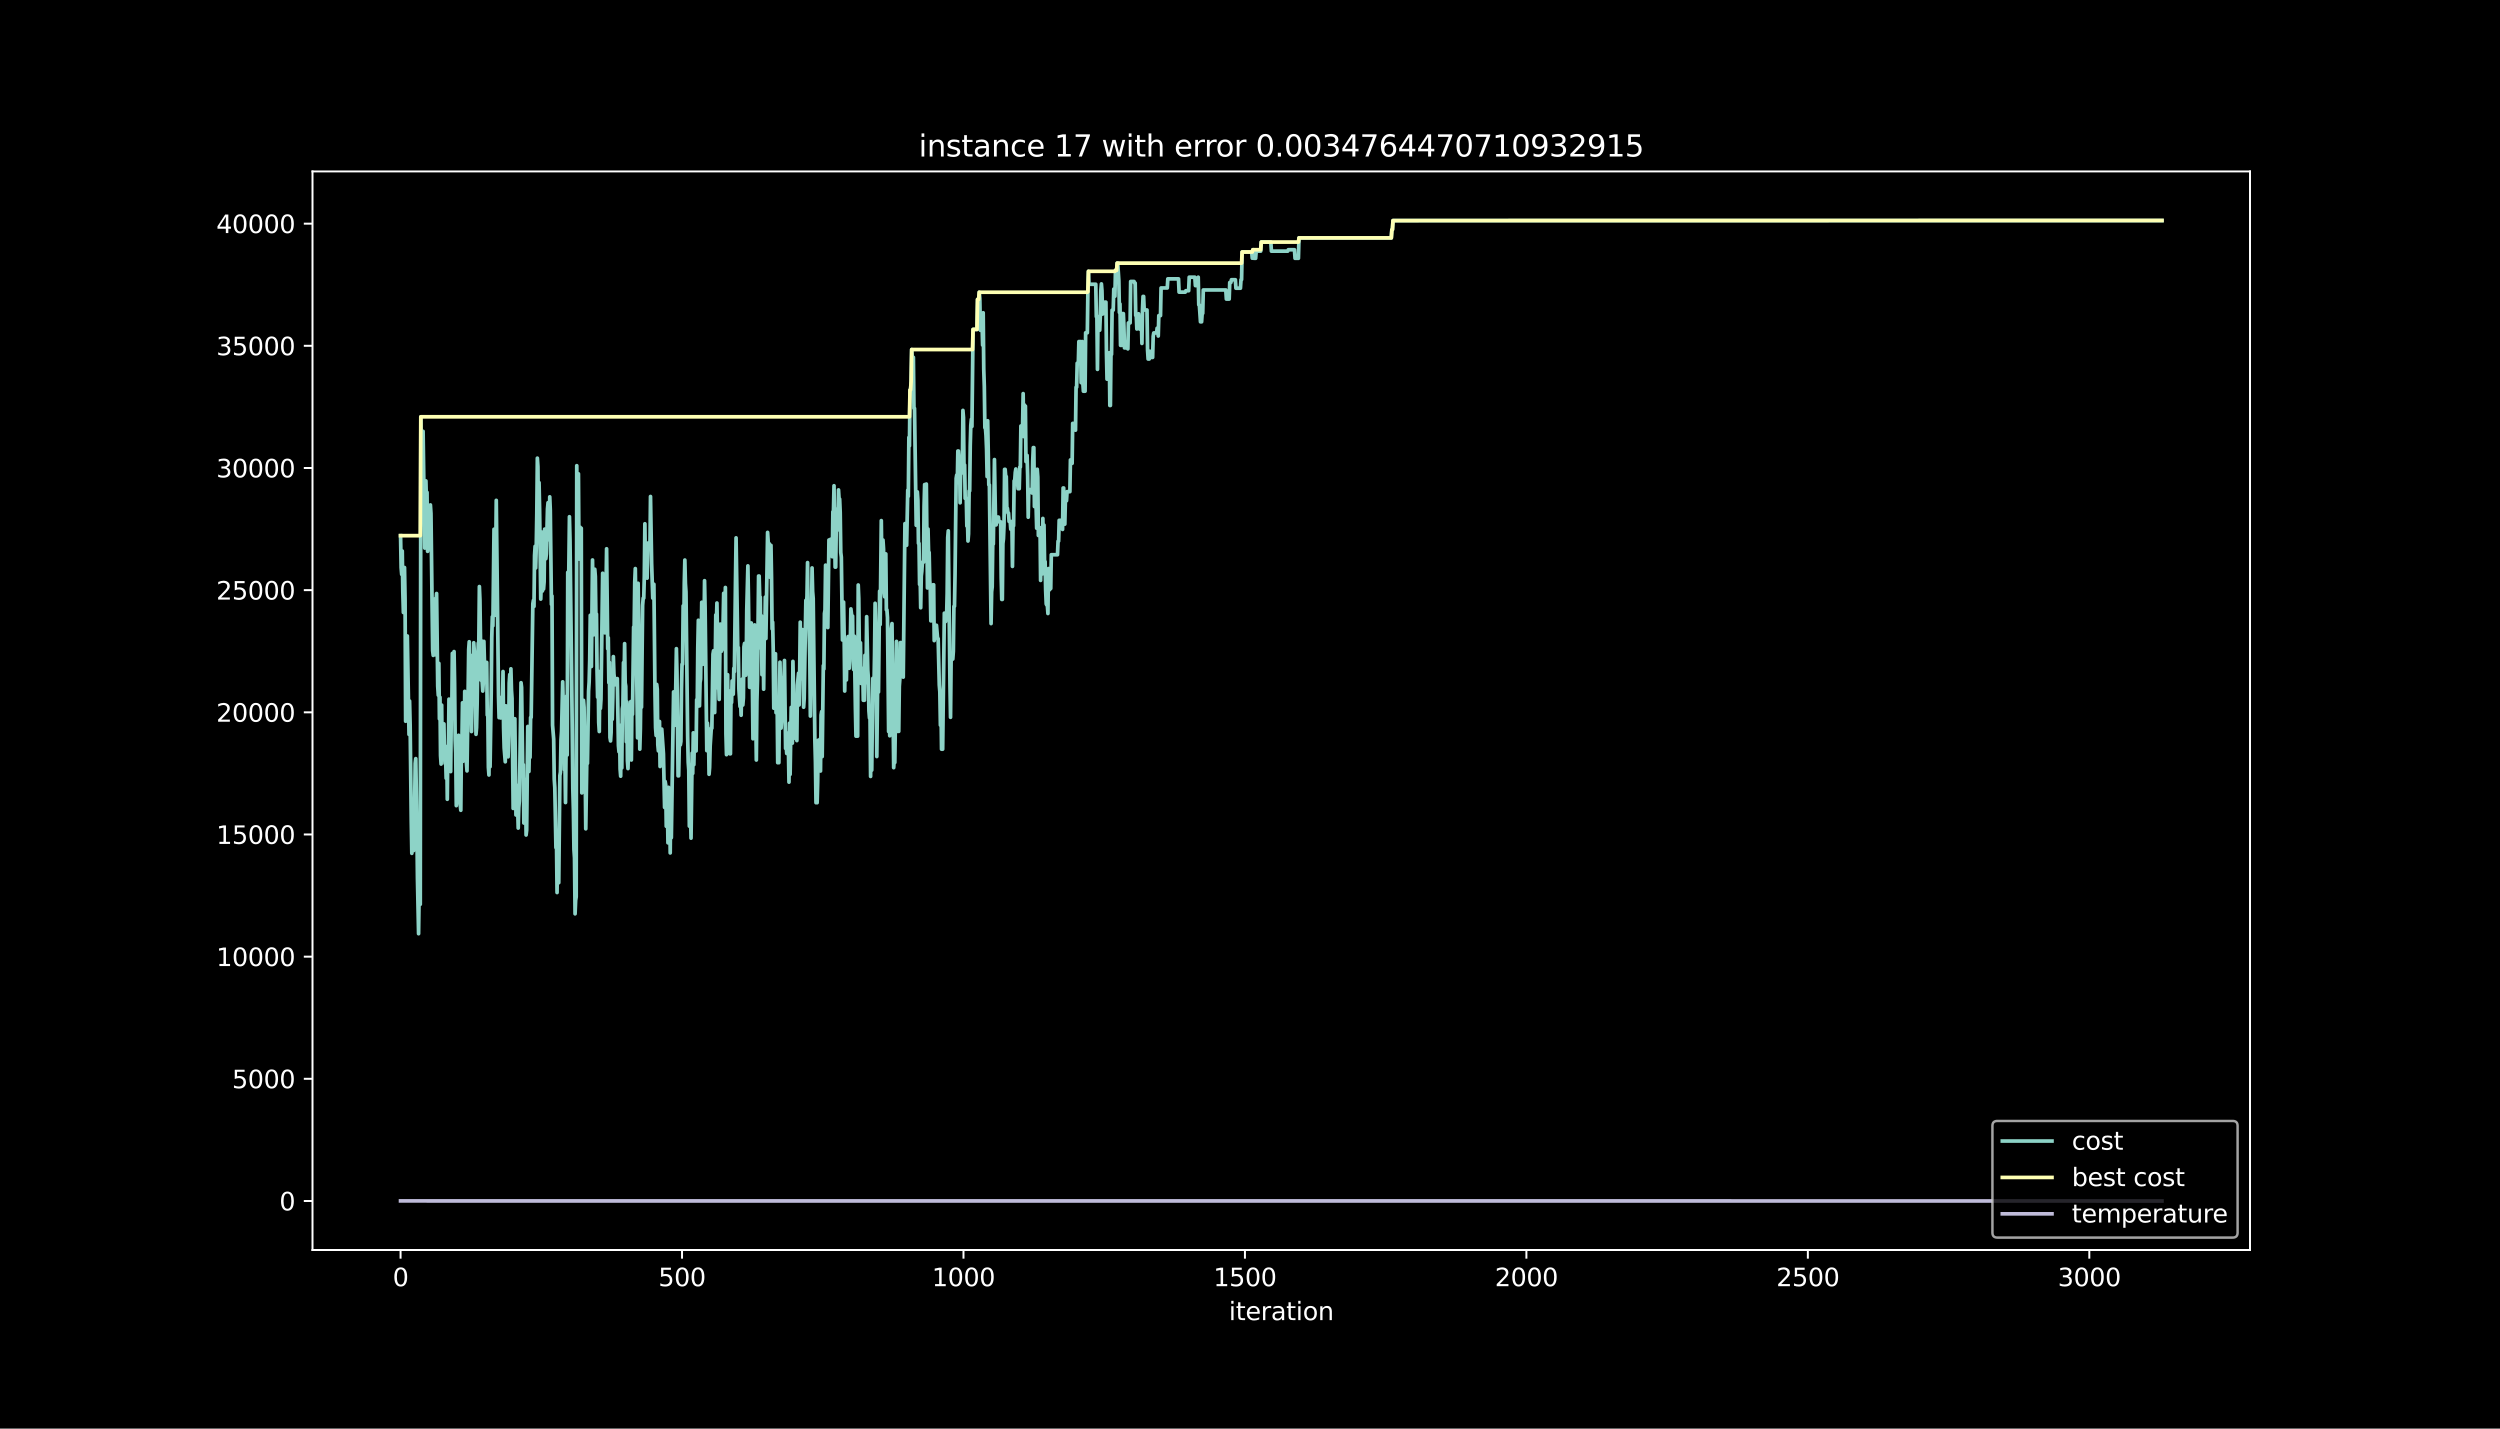 <?xml version="1.0" encoding="utf-8" standalone="no"?>
<!DOCTYPE svg PUBLIC "-//W3C//DTD SVG 1.1//EN"
  "http://www.w3.org/Graphics/SVG/1.1/DTD/svg11.dtd">
<svg height="576pt" version="1.1" viewBox="0 0 1008 576" width="1008pt" xmlns="http://www.w3.org/2000/svg" xmlns:xlink="http://www.w3.org/1999/xlink">
 <defs>
  <style type="text/css">*{stroke-linecap:butt;stroke-linejoin:round;}</style>
 </defs>
 <g id="figure_1">
  <g id="patch_1">
   <path d="M 0 576 
L 1008 576 
L 1008 0 
L 0 0 
z
"/>
  </g>
  <g id="axes_1">
   <g id="patch_2">
    <path d="M 126 504 
L 907.2 504 
L 907.2 69.12 
L 126 69.12 
z
"/>
   </g>
   <g id="matplotlib.axis_1">
    <g id="xtick_1">
     <g id="line2d_1">
      <defs>
       <path d="M 0 0 
L 0 3.5 
" id="mba6a836407" style="stroke:#ffffff;stroke-width:0.8;"/>
      </defs>
      <g>
       <use style="fill:#ffffff;stroke:#ffffff;stroke-width:0.8;" x="161.509" xlink:href="#mba6a836407" y="504"/>
      </g>
     </g>
     <g id="text_1">
      <!-- 0 -->
      <g style="fill:#ffffff;" transform="translate(158.328 518.598)scale(0.1 -0.1)">
       <defs>
        <path d="M 2034 4250 
Q 1547 4250 1301 3770 
Q 1056 3291 1056 2328 
Q 1056 1369 1301 889 
Q 1547 409 2034 409 
Q 2525 409 2770 889 
Q 3016 1369 3016 2328 
Q 3016 3291 2770 3770 
Q 2525 4250 2034 4250 
z
M 2034 4750 
Q 2819 4750 3233 4129 
Q 3647 3509 3647 2328 
Q 3647 1150 3233 529 
Q 2819 -91 2034 -91 
Q 1250 -91 836 529 
Q 422 1150 422 2328 
Q 422 3509 836 4129 
Q 1250 4750 2034 4750 
z
" id="DejaVuSans-30" transform="scale(0.016)"/>
       </defs>
       <use xlink:href="#DejaVuSans-30"/>
      </g>
     </g>
    </g>
    <g id="xtick_2">
     <g id="line2d_2">
      <g>
       <use style="fill:#ffffff;stroke:#ffffff;stroke-width:0.8;" x="274.993" xlink:href="#mba6a836407" y="504"/>
      </g>
     </g>
     <g id="text_2">
      <!-- 500 -->
      <g style="fill:#ffffff;" transform="translate(265.449 518.598)scale(0.1 -0.1)">
       <defs>
        <path d="M 691 4666 
L 3169 4666 
L 3169 4134 
L 1269 4134 
L 1269 2991 
Q 1406 3038 1543 3061 
Q 1681 3084 1819 3084 
Q 2600 3084 3056 2656 
Q 3513 2228 3513 1497 
Q 3513 744 3044 326 
Q 2575 -91 1722 -91 
Q 1428 -91 1123 -41 
Q 819 9 494 109 
L 494 744 
Q 775 591 1075 516 
Q 1375 441 1709 441 
Q 2250 441 2565 725 
Q 2881 1009 2881 1497 
Q 2881 1984 2565 2268 
Q 2250 2553 1709 2553 
Q 1456 2553 1204 2497 
Q 953 2441 691 2322 
L 691 4666 
z
" id="DejaVuSans-35" transform="scale(0.016)"/>
       </defs>
       <use xlink:href="#DejaVuSans-35"/>
       <use x="63.623" xlink:href="#DejaVuSans-30"/>
       <use x="127.246" xlink:href="#DejaVuSans-30"/>
      </g>
     </g>
    </g>
    <g id="xtick_3">
     <g id="line2d_3">
      <g>
       <use style="fill:#ffffff;stroke:#ffffff;stroke-width:0.8;" x="388.477" xlink:href="#mba6a836407" y="504"/>
      </g>
     </g>
     <g id="text_3">
      <!-- 1000 -->
      <g style="fill:#ffffff;" transform="translate(375.752 518.598)scale(0.1 -0.1)">
       <defs>
        <path d="M 794 531 
L 1825 531 
L 1825 4091 
L 703 3866 
L 703 4441 
L 1819 4666 
L 2450 4666 
L 2450 531 
L 3481 531 
L 3481 0 
L 794 0 
L 794 531 
z
" id="DejaVuSans-31" transform="scale(0.016)"/>
       </defs>
       <use xlink:href="#DejaVuSans-31"/>
       <use x="63.623" xlink:href="#DejaVuSans-30"/>
       <use x="127.246" xlink:href="#DejaVuSans-30"/>
       <use x="190.869" xlink:href="#DejaVuSans-30"/>
      </g>
     </g>
    </g>
    <g id="xtick_4">
     <g id="line2d_4">
      <g>
       <use style="fill:#ffffff;stroke:#ffffff;stroke-width:0.8;" x="501.961" xlink:href="#mba6a836407" y="504"/>
      </g>
     </g>
     <g id="text_4">
      <!-- 1500 -->
      <g style="fill:#ffffff;" transform="translate(489.236 518.598)scale(0.1 -0.1)">
       <use xlink:href="#DejaVuSans-31"/>
       <use x="63.623" xlink:href="#DejaVuSans-35"/>
       <use x="127.246" xlink:href="#DejaVuSans-30"/>
       <use x="190.869" xlink:href="#DejaVuSans-30"/>
      </g>
     </g>
    </g>
    <g id="xtick_5">
     <g id="line2d_5">
      <g>
       <use style="fill:#ffffff;stroke:#ffffff;stroke-width:0.8;" x="615.444" xlink:href="#mba6a836407" y="504"/>
      </g>
     </g>
     <g id="text_5">
      <!-- 2000 -->
      <g style="fill:#ffffff;" transform="translate(602.719 518.598)scale(0.1 -0.1)">
       <defs>
        <path d="M 1228 531 
L 3431 531 
L 3431 0 
L 469 0 
L 469 531 
Q 828 903 1448 1529 
Q 2069 2156 2228 2338 
Q 2531 2678 2651 2914 
Q 2772 3150 2772 3378 
Q 2772 3750 2511 3984 
Q 2250 4219 1831 4219 
Q 1534 4219 1204 4116 
Q 875 4013 500 3803 
L 500 4441 
Q 881 4594 1212 4672 
Q 1544 4750 1819 4750 
Q 2544 4750 2975 4387 
Q 3406 4025 3406 3419 
Q 3406 3131 3298 2873 
Q 3191 2616 2906 2266 
Q 2828 2175 2409 1742 
Q 1991 1309 1228 531 
z
" id="DejaVuSans-32" transform="scale(0.016)"/>
       </defs>
       <use xlink:href="#DejaVuSans-32"/>
       <use x="63.623" xlink:href="#DejaVuSans-30"/>
       <use x="127.246" xlink:href="#DejaVuSans-30"/>
       <use x="190.869" xlink:href="#DejaVuSans-30"/>
      </g>
     </g>
    </g>
    <g id="xtick_6">
     <g id="line2d_6">
      <g>
       <use style="fill:#ffffff;stroke:#ffffff;stroke-width:0.8;" x="728.928" xlink:href="#mba6a836407" y="504"/>
      </g>
     </g>
     <g id="text_6">
      <!-- 2500 -->
      <g style="fill:#ffffff;" transform="translate(716.203 518.598)scale(0.1 -0.1)">
       <use xlink:href="#DejaVuSans-32"/>
       <use x="63.623" xlink:href="#DejaVuSans-35"/>
       <use x="127.246" xlink:href="#DejaVuSans-30"/>
       <use x="190.869" xlink:href="#DejaVuSans-30"/>
      </g>
     </g>
    </g>
    <g id="xtick_7">
     <g id="line2d_7">
      <g>
       <use style="fill:#ffffff;stroke:#ffffff;stroke-width:0.8;" x="842.412" xlink:href="#mba6a836407" y="504"/>
      </g>
     </g>
     <g id="text_7">
      <!-- 3000 -->
      <g style="fill:#ffffff;" transform="translate(829.687 518.598)scale(0.1 -0.1)">
       <defs>
        <path d="M 2597 2516 
Q 3050 2419 3304 2112 
Q 3559 1806 3559 1356 
Q 3559 666 3084 287 
Q 2609 -91 1734 -91 
Q 1441 -91 1130 -33 
Q 819 25 488 141 
L 488 750 
Q 750 597 1062 519 
Q 1375 441 1716 441 
Q 2309 441 2620 675 
Q 2931 909 2931 1356 
Q 2931 1769 2642 2001 
Q 2353 2234 1838 2234 
L 1294 2234 
L 1294 2753 
L 1863 2753 
Q 2328 2753 2575 2939 
Q 2822 3125 2822 3475 
Q 2822 3834 2567 4026 
Q 2313 4219 1838 4219 
Q 1578 4219 1281 4162 
Q 984 4106 628 3988 
L 628 4550 
Q 988 4650 1302 4700 
Q 1616 4750 1894 4750 
Q 2613 4750 3031 4423 
Q 3450 4097 3450 3541 
Q 3450 3153 3228 2886 
Q 3006 2619 2597 2516 
z
" id="DejaVuSans-33" transform="scale(0.016)"/>
       </defs>
       <use xlink:href="#DejaVuSans-33"/>
       <use x="63.623" xlink:href="#DejaVuSans-30"/>
       <use x="127.246" xlink:href="#DejaVuSans-30"/>
       <use x="190.869" xlink:href="#DejaVuSans-30"/>
      </g>
     </g>
    </g>
    <g id="text_8">
     <!-- iteration -->
     <g style="fill:#ffffff;" transform="translate(495.477 532.277)scale(0.1 -0.1)">
      <defs>
       <path d="M 603 3500 
L 1178 3500 
L 1178 0 
L 603 0 
L 603 3500 
z
M 603 4863 
L 1178 4863 
L 1178 4134 
L 603 4134 
L 603 4863 
z
" id="DejaVuSans-69" transform="scale(0.016)"/>
       <path d="M 1172 4494 
L 1172 3500 
L 2356 3500 
L 2356 3053 
L 1172 3053 
L 1172 1153 
Q 1172 725 1289 603 
Q 1406 481 1766 481 
L 2356 481 
L 2356 0 
L 1766 0 
Q 1100 0 847 248 
Q 594 497 594 1153 
L 594 3053 
L 172 3053 
L 172 3500 
L 594 3500 
L 594 4494 
L 1172 4494 
z
" id="DejaVuSans-74" transform="scale(0.016)"/>
       <path d="M 3597 1894 
L 3597 1613 
L 953 1613 
Q 991 1019 1311 708 
Q 1631 397 2203 397 
Q 2534 397 2845 478 
Q 3156 559 3463 722 
L 3463 178 
Q 3153 47 2828 -22 
Q 2503 -91 2169 -91 
Q 1331 -91 842 396 
Q 353 884 353 1716 
Q 353 2575 817 3079 
Q 1281 3584 2069 3584 
Q 2775 3584 3186 3129 
Q 3597 2675 3597 1894 
z
M 3022 2063 
Q 3016 2534 2758 2815 
Q 2500 3097 2075 3097 
Q 1594 3097 1305 2825 
Q 1016 2553 972 2059 
L 3022 2063 
z
" id="DejaVuSans-65" transform="scale(0.016)"/>
       <path d="M 2631 2963 
Q 2534 3019 2420 3045 
Q 2306 3072 2169 3072 
Q 1681 3072 1420 2755 
Q 1159 2438 1159 1844 
L 1159 0 
L 581 0 
L 581 3500 
L 1159 3500 
L 1159 2956 
Q 1341 3275 1631 3429 
Q 1922 3584 2338 3584 
Q 2397 3584 2469 3576 
Q 2541 3569 2628 3553 
L 2631 2963 
z
" id="DejaVuSans-72" transform="scale(0.016)"/>
       <path d="M 2194 1759 
Q 1497 1759 1228 1600 
Q 959 1441 959 1056 
Q 959 750 1161 570 
Q 1363 391 1709 391 
Q 2188 391 2477 730 
Q 2766 1069 2766 1631 
L 2766 1759 
L 2194 1759 
z
M 3341 1997 
L 3341 0 
L 2766 0 
L 2766 531 
Q 2569 213 2275 61 
Q 1981 -91 1556 -91 
Q 1019 -91 701 211 
Q 384 513 384 1019 
Q 384 1609 779 1909 
Q 1175 2209 1959 2209 
L 2766 2209 
L 2766 2266 
Q 2766 2663 2505 2880 
Q 2244 3097 1772 3097 
Q 1472 3097 1187 3025 
Q 903 2953 641 2809 
L 641 3341 
Q 956 3463 1253 3523 
Q 1550 3584 1831 3584 
Q 2591 3584 2966 3190 
Q 3341 2797 3341 1997 
z
" id="DejaVuSans-61" transform="scale(0.016)"/>
       <path d="M 1959 3097 
Q 1497 3097 1228 2736 
Q 959 2375 959 1747 
Q 959 1119 1226 758 
Q 1494 397 1959 397 
Q 2419 397 2687 759 
Q 2956 1122 2956 1747 
Q 2956 2369 2687 2733 
Q 2419 3097 1959 3097 
z
M 1959 3584 
Q 2709 3584 3137 3096 
Q 3566 2609 3566 1747 
Q 3566 888 3137 398 
Q 2709 -91 1959 -91 
Q 1206 -91 779 398 
Q 353 888 353 1747 
Q 353 2609 779 3096 
Q 1206 3584 1959 3584 
z
" id="DejaVuSans-6f" transform="scale(0.016)"/>
       <path d="M 3513 2113 
L 3513 0 
L 2938 0 
L 2938 2094 
Q 2938 2591 2744 2837 
Q 2550 3084 2163 3084 
Q 1697 3084 1428 2787 
Q 1159 2491 1159 1978 
L 1159 0 
L 581 0 
L 581 3500 
L 1159 3500 
L 1159 2956 
Q 1366 3272 1645 3428 
Q 1925 3584 2291 3584 
Q 2894 3584 3203 3211 
Q 3513 2838 3513 2113 
z
" id="DejaVuSans-6e" transform="scale(0.016)"/>
      </defs>
      <use xlink:href="#DejaVuSans-69"/>
      <use x="27.783" xlink:href="#DejaVuSans-74"/>
      <use x="66.992" xlink:href="#DejaVuSans-65"/>
      <use x="128.516" xlink:href="#DejaVuSans-72"/>
      <use x="169.629" xlink:href="#DejaVuSans-61"/>
      <use x="230.908" xlink:href="#DejaVuSans-74"/>
      <use x="270.117" xlink:href="#DejaVuSans-69"/>
      <use x="297.9" xlink:href="#DejaVuSans-6f"/>
      <use x="359.082" xlink:href="#DejaVuSans-6e"/>
     </g>
    </g>
   </g>
   <g id="matplotlib.axis_2">
    <g id="ytick_1">
     <g id="line2d_8">
      <defs>
       <path d="M 0 0 
L -3.5 0 
" id="m36d6f0fd43" style="stroke:#ffffff;stroke-width:0.8;"/>
      </defs>
      <g>
       <use style="fill:#ffffff;stroke:#ffffff;stroke-width:0.8;" x="126" xlink:href="#m36d6f0fd43" y="484.233"/>
      </g>
     </g>
     <g id="text_9">
      <!-- 0 -->
      <g style="fill:#ffffff;" transform="translate(112.638 488.032)scale(0.1 -0.1)">
       <use xlink:href="#DejaVuSans-30"/>
      </g>
     </g>
    </g>
    <g id="ytick_2">
     <g id="line2d_9">
      <g>
       <use style="fill:#ffffff;stroke:#ffffff;stroke-width:0.8;" x="126" xlink:href="#m36d6f0fd43" y="434.976"/>
      </g>
     </g>
     <g id="text_10">
      <!-- 5000 -->
      <g style="fill:#ffffff;" transform="translate(93.55 438.775)scale(0.1 -0.1)">
       <use xlink:href="#DejaVuSans-35"/>
       <use x="63.623" xlink:href="#DejaVuSans-30"/>
       <use x="127.246" xlink:href="#DejaVuSans-30"/>
       <use x="190.869" xlink:href="#DejaVuSans-30"/>
      </g>
     </g>
    </g>
    <g id="ytick_3">
     <g id="line2d_10">
      <g>
       <use style="fill:#ffffff;stroke:#ffffff;stroke-width:0.8;" x="126" xlink:href="#m36d6f0fd43" y="385.719"/>
      </g>
     </g>
     <g id="text_11">
      <!-- 10000 -->
      <g style="fill:#ffffff;" transform="translate(87.188 389.518)scale(0.1 -0.1)">
       <use xlink:href="#DejaVuSans-31"/>
       <use x="63.623" xlink:href="#DejaVuSans-30"/>
       <use x="127.246" xlink:href="#DejaVuSans-30"/>
       <use x="190.869" xlink:href="#DejaVuSans-30"/>
       <use x="254.492" xlink:href="#DejaVuSans-30"/>
      </g>
     </g>
    </g>
    <g id="ytick_4">
     <g id="line2d_11">
      <g>
       <use style="fill:#ffffff;stroke:#ffffff;stroke-width:0.8;" x="126" xlink:href="#m36d6f0fd43" y="336.462"/>
      </g>
     </g>
     <g id="text_12">
      <!-- 15000 -->
      <g style="fill:#ffffff;" transform="translate(87.188 340.261)scale(0.1 -0.1)">
       <use xlink:href="#DejaVuSans-31"/>
       <use x="63.623" xlink:href="#DejaVuSans-35"/>
       <use x="127.246" xlink:href="#DejaVuSans-30"/>
       <use x="190.869" xlink:href="#DejaVuSans-30"/>
       <use x="254.492" xlink:href="#DejaVuSans-30"/>
      </g>
     </g>
    </g>
    <g id="ytick_5">
     <g id="line2d_12">
      <g>
       <use style="fill:#ffffff;stroke:#ffffff;stroke-width:0.8;" x="126" xlink:href="#m36d6f0fd43" y="287.205"/>
      </g>
     </g>
     <g id="text_13">
      <!-- 20000 -->
      <g style="fill:#ffffff;" transform="translate(87.188 291.004)scale(0.1 -0.1)">
       <use xlink:href="#DejaVuSans-32"/>
       <use x="63.623" xlink:href="#DejaVuSans-30"/>
       <use x="127.246" xlink:href="#DejaVuSans-30"/>
       <use x="190.869" xlink:href="#DejaVuSans-30"/>
       <use x="254.492" xlink:href="#DejaVuSans-30"/>
      </g>
     </g>
    </g>
    <g id="ytick_6">
     <g id="line2d_13">
      <g>
       <use style="fill:#ffffff;stroke:#ffffff;stroke-width:0.8;" x="126" xlink:href="#m36d6f0fd43" y="237.948"/>
      </g>
     </g>
     <g id="text_14">
      <!-- 25000 -->
      <g style="fill:#ffffff;" transform="translate(87.188 241.748)scale(0.1 -0.1)">
       <use xlink:href="#DejaVuSans-32"/>
       <use x="63.623" xlink:href="#DejaVuSans-35"/>
       <use x="127.246" xlink:href="#DejaVuSans-30"/>
       <use x="190.869" xlink:href="#DejaVuSans-30"/>
       <use x="254.492" xlink:href="#DejaVuSans-30"/>
      </g>
     </g>
    </g>
    <g id="ytick_7">
     <g id="line2d_14">
      <g>
       <use style="fill:#ffffff;stroke:#ffffff;stroke-width:0.8;" x="126" xlink:href="#m36d6f0fd43" y="188.692"/>
      </g>
     </g>
     <g id="text_15">
      <!-- 30000 -->
      <g style="fill:#ffffff;" transform="translate(87.188 192.491)scale(0.1 -0.1)">
       <use xlink:href="#DejaVuSans-33"/>
       <use x="63.623" xlink:href="#DejaVuSans-30"/>
       <use x="127.246" xlink:href="#DejaVuSans-30"/>
       <use x="190.869" xlink:href="#DejaVuSans-30"/>
       <use x="254.492" xlink:href="#DejaVuSans-30"/>
      </g>
     </g>
    </g>
    <g id="ytick_8">
     <g id="line2d_15">
      <g>
       <use style="fill:#ffffff;stroke:#ffffff;stroke-width:0.8;" x="126" xlink:href="#m36d6f0fd43" y="139.435"/>
      </g>
     </g>
     <g id="text_16">
      <!-- 35000 -->
      <g style="fill:#ffffff;" transform="translate(87.188 143.234)scale(0.1 -0.1)">
       <use xlink:href="#DejaVuSans-33"/>
       <use x="63.623" xlink:href="#DejaVuSans-35"/>
       <use x="127.246" xlink:href="#DejaVuSans-30"/>
       <use x="190.869" xlink:href="#DejaVuSans-30"/>
       <use x="254.492" xlink:href="#DejaVuSans-30"/>
      </g>
     </g>
    </g>
    <g id="ytick_9">
     <g id="line2d_16">
      <g>
       <use style="fill:#ffffff;stroke:#ffffff;stroke-width:0.8;" x="126" xlink:href="#m36d6f0fd43" y="90.178"/>
      </g>
     </g>
     <g id="text_17">
      <!-- 40000 -->
      <g style="fill:#ffffff;" transform="translate(87.188 93.977)scale(0.1 -0.1)">
       <defs>
        <path d="M 2419 4116 
L 825 1625 
L 2419 1625 
L 2419 4116 
z
M 2253 4666 
L 3047 4666 
L 3047 1625 
L 3713 1625 
L 3713 1100 
L 3047 1100 
L 3047 0 
L 2419 0 
L 2419 1100 
L 313 1100 
L 313 1709 
L 2253 4666 
z
" id="DejaVuSans-34" transform="scale(0.016)"/>
       </defs>
       <use xlink:href="#DejaVuSans-34"/>
       <use x="63.623" xlink:href="#DejaVuSans-30"/>
       <use x="127.246" xlink:href="#DejaVuSans-30"/>
       <use x="190.869" xlink:href="#DejaVuSans-30"/>
       <use x="254.492" xlink:href="#DejaVuSans-30"/>
      </g>
     </g>
    </g>
   </g>
   <g id="line2d_17">
    <path clip-path="url(#p4352046f6d)" d="M 161.509 215.99 
L 161.736 228.875 
L 161.963 231.604 
L 162.19 222.167 
L 162.417 238.727 
L 162.644 246.953 
L 162.871 228.826 
L 163.098 228.826 
L 163.325 241.879 
L 163.552 290.801 
L 163.779 281.363 
L 164.006 257.809 
L 164.233 256.43 
L 164.914 296.131 
L 165.141 282.644 
L 165.368 292.407 
L 165.821 331.014 
L 166.048 344.067 
L 166.275 323.419 
L 166.502 339.526 
L 166.729 342.974 
L 166.956 339.526 
L 167.41 307.804 
L 167.637 305.883 
L 168.091 333.586 
L 168.318 354.234 
L 168.772 376.469 
L 168.999 360.096 
L 169.226 363.238 
L 169.453 364.617 
L 169.68 168.063 
L 170.134 190.278 
L 170.361 176.791 
L 170.588 173.905 
L 171.269 220.984 
L 171.723 193.903 
L 171.95 202.996 
L 172.177 198.523 
L 172.404 222.295 
L 172.857 216.354 
L 173.084 208.473 
L 173.311 209.044 
L 173.538 203.587 
L 173.765 207.035 
L 174.446 262.331 
L 174.673 264.252 
L 174.9 253.78 
L 175.127 250.893 
L 175.354 241.455 
L 175.581 264.015 
L 175.808 242.756 
L 176.035 239.308 
L 176.489 276.654 
L 176.716 280.319 
L 176.943 267.473 
L 177.17 289.845 
L 177.397 281.117 
L 177.624 304.672 
L 177.851 308.07 
L 178.078 284.299 
L 178.305 305.578 
L 178.532 292.781 
L 178.759 295.274 
L 178.986 291.875 
L 179.213 304.672 
L 179.44 307.814 
L 179.667 305.322 
L 179.893 313.804 
L 180.12 301.007 
L 180.347 322.266 
L 180.574 301.007 
L 180.801 304.455 
L 181.028 281.895 
L 181.255 285.294 
L 181.709 311.105 
L 181.936 290.456 
L 182.163 287.008 
L 182.39 263.454 
L 182.617 287.008 
L 182.844 285.087 
L 183.071 262.715 
L 183.298 275.561 
L 183.525 298.121 
L 183.752 303.578 
L 183.979 324.838 
L 184.433 318.296 
L 184.66 301.923 
L 184.887 296.466 
L 185.114 299.914 
L 185.341 322.286 
L 185.795 326.699 
L 186.022 303.145 
L 186.249 299.48 
L 186.476 283.373 
L 186.703 306.928 
L 186.929 294.082 
L 187.156 302.307 
L 187.383 278.753 
L 187.61 281.639 
L 187.837 290.368 
L 188.064 307.686 
L 188.291 310.829 
L 188.745 279.216 
L 188.972 261.897 
L 189.199 258.754 
L 189.426 282.309 
L 189.653 264.153 
L 190.107 294.958 
L 190.561 264.774 
L 190.788 282.93 
L 191.015 259.158 
L 191.242 262.557 
L 191.469 276.044 
L 191.696 279.708 
L 191.923 296.081 
L 192.15 293.353 
L 192.377 283.915 
L 192.604 267.542 
L 192.831 259.316 
L 193.058 259.06 
L 193.285 236.5 
L 193.512 241.958 
L 193.965 274.27 
L 194.192 258.41 
L 194.419 274.97 
L 194.646 278.635 
L 194.873 274.97 
L 195.1 258.597 
L 195.327 266.823 
L 195.554 270.221 
L 195.781 267.493 
L 196.008 270.221 
L 196.235 267.079 
L 196.462 288.338 
L 196.689 286.959 
L 196.916 309.331 
L 197.143 312.474 
L 197.37 291.826 
L 197.597 309.144 
L 198.051 279.649 
L 198.278 257.139 
L 198.505 248.657 
L 198.732 252.322 
L 199.186 213.389 
L 199.64 248.076 
L 200.094 201.745 
L 200.548 240.628 
L 201.001 280.881 
L 201.228 289.363 
L 201.455 281.137 
L 201.909 289.481 
L 202.363 283.866 
L 202.59 287.314 
L 202.817 270.753 
L 203.044 293.313 
L 203.271 301.539 
L 203.725 307.154 
L 203.952 284.595 
L 204.179 297.392 
L 204.633 289.047 
L 204.86 305.154 
L 205.087 296.672 
L 205.314 275.413 
L 205.541 271.965 
L 205.768 293.224 
L 205.995 269.67 
L 206.222 278.152 
L 206.449 281.6 
L 206.903 325.951 
L 207.13 324.03 
L 207.584 289.796 
L 208.037 328.601 
L 208.264 325.153 
L 208.491 316.671 
L 208.945 333.881 
L 209.172 325.655 
L 209.399 322.926 
L 209.853 291.973 
L 210.08 275.275 
L 210.307 277.196 
L 210.761 311.43 
L 210.988 308.287 
L 211.215 331.842 
L 211.442 328.177 
L 211.669 330.67 
L 211.896 314.297 
L 212.123 336.669 
L 212.35 334.748 
L 212.804 292.909 
L 213.031 311.065 
L 213.258 311.065 
L 213.485 299.923 
L 213.712 305.381 
L 213.939 289.274 
L 214.166 289.274 
L 214.846 243.406 
L 215.073 242.027 
L 215.3 244.519 
L 215.527 223.94 
L 215.754 220.275 
L 215.981 229.003 
L 216.208 220.777 
L 216.435 207.291 
L 216.662 184.731 
L 216.889 188.13 
L 217.116 210.69 
L 217.343 194.583 
L 217.57 205.577 
L 218.024 241.554 
L 218.251 235.101 
L 218.478 214.522 
L 218.705 238.293 
L 218.932 220.167 
L 219.159 237.485 
L 219.386 234.599 
L 219.613 213.34 
L 219.84 215.832 
L 220.067 225.27 
L 220.294 223.349 
L 220.748 205.183 
L 220.975 202.671 
L 221.202 215.724 
L 221.429 217.645 
L 221.656 200.326 
L 221.882 205.784 
L 222.336 243.682 
L 222.563 240.283 
L 222.79 292.397 
L 223.244 298.032 
L 223.471 314.139 
L 223.698 317.587 
L 224.152 341.782 
L 224.379 339.289 
L 224.606 359.869 
L 224.833 336.098 
L 225.06 338.59 
L 225.287 355.909 
L 225.741 312.701 
L 225.968 311.321 
L 226.195 298.268 
L 226.422 294.82 
L 226.876 274.911 
L 227.103 284.348 
L 227.33 287.796 
L 227.557 310.356 
L 227.784 307.213 
L 228.011 323.586 
L 228.465 280.634 
L 228.692 304.406 
L 228.918 230.767 
L 229.145 246.164 
L 229.599 208.345 
L 229.826 217.783 
L 230.734 294.397 
L 230.961 317.951 
L 231.188 326.433 
L 231.415 342.54 
L 231.642 345.939 
L 231.869 368.45 
L 232.096 362.992 
L 232.323 361.613 
L 232.55 187.766 
L 232.777 216.472 
L 233.004 207.744 
L 233.231 191.046 
L 233.458 225.417 
L 233.685 225.417 
L 233.912 212.571 
L 234.139 215.714 
L 234.366 212.985 
L 234.593 319.695 
L 235.047 284.87 
L 235.274 282.378 
L 235.501 285.265 
L 235.728 303.391 
L 235.954 311.617 
L 236.181 334.177 
L 236.635 304.13 
L 236.862 307.795 
L 237.316 278.635 
L 237.543 274.97 
L 237.77 266.242 
L 237.997 248.085 
L 238.224 250.578 
L 238.451 268.734 
L 238.905 225.782 
L 239.359 255.967 
L 239.586 253.08 
L 239.813 229.525 
L 240.04 232.412 
L 240.267 248.972 
L 240.494 247.593 
L 240.721 269.965 
L 240.948 281.107 
L 241.175 270.635 
L 241.402 291.284 
L 241.629 294.948 
L 241.856 272.576 
L 242.083 285.629 
L 242.31 281.964 
L 242.99 231.131 
L 243.217 247.238 
L 243.444 244.509 
L 243.671 246.43 
L 243.898 255.159 
L 244.125 252.272 
L 244.579 221.27 
L 245.033 261.592 
L 245.26 257.119 
L 245.487 275.275 
L 245.714 267.049 
L 245.941 297.362 
L 246.168 298.741 
L 246.395 295.342 
L 246.622 277.186 
L 246.849 290.033 
L 247.076 281.304 
L 247.303 264.744 
L 247.53 271.689 
L 247.984 276.103 
L 248.211 273.61 
L 248.438 276.103 
L 248.665 276.103 
L 248.892 273.61 
L 249.346 300.643 
L 249.573 303.135 
L 249.8 293.697 
L 250.026 310.07 
L 250.253 312.957 
L 250.48 292.308 
L 250.707 309.627 
L 250.934 285.856 
L 251.161 284.476 
L 251.388 267.158 
L 251.615 275.886 
L 251.842 259.513 
L 252.069 275.334 
L 252.296 276.714 
L 252.523 299.086 
L 252.75 282.979 
L 252.977 306.75 
L 253.204 309.893 
L 253.431 301.411 
L 253.658 298.524 
L 253.885 301.923 
L 254.112 285.363 
L 254.339 282.871 
L 254.566 306.425 
L 254.793 285.166 
L 255.02 288.052 
L 255.474 252.834 
L 255.701 252.834 
L 255.928 234.707 
L 256.155 229.25 
L 257.062 297.5 
L 257.289 235.18 
L 257.516 251.878 
L 257.97 302.061 
L 258.197 293.835 
L 258.424 275.709 
L 258.651 285.146 
L 259.105 244.056 
L 259.332 241.17 
L 259.559 241.17 
L 259.786 232.441 
L 260.013 211.182 
L 260.24 229.309 
L 260.467 223.319 
L 260.694 225.595 
L 260.921 233.111 
L 261.148 221.969 
L 261.375 218.916 
L 261.829 218.916 
L 262.056 220.837 
L 262.283 200.188 
L 262.737 227.21 
L 263.191 241.15 
L 263.418 239.229 
L 263.645 235.564 
L 264.098 279.915 
L 264.325 293.402 
L 264.552 296.544 
L 264.779 275.965 
L 265.006 277.886 
L 265.233 300.258 
L 265.46 302.751 
L 265.687 292.279 
L 265.914 290.9 
L 266.141 309.056 
L 266.368 305.608 
L 266.595 297.382 
L 266.822 293.983 
L 267.503 303.933 
L 267.957 325.547 
L 268.184 315.075 
L 268.411 316.454 
L 268.638 333.152 
L 268.865 333.152 
L 269.092 323.714 
L 269.319 339.821 
L 269.546 317.449 
L 269.773 339.959 
L 270 322.641 
L 270.227 343.9 
L 270.454 321.39 
L 270.681 337.763 
L 271.588 278.97 
L 271.815 292.456 
L 272.042 292.456 
L 272.269 288.791 
L 272.723 261.542 
L 272.95 271.138 
L 273.404 312.819 
L 273.631 312.819 
L 273.858 301.677 
L 274.085 298.948 
L 274.312 300.327 
L 274.539 298.948 
L 274.766 278.3 
L 274.993 267.828 
L 275.22 267.828 
L 275.447 244.273 
L 275.674 257.76 
L 275.901 235.249 
L 276.128 225.812 
L 276.355 235.249 
L 276.582 238.648 
L 277.263 296.929 
L 277.49 307.401 
L 277.717 310.543 
L 277.944 333.103 
L 278.17 324.877 
L 278.397 326.798 
L 278.624 337.94 
L 279.078 303.628 
L 279.305 311.853 
L 279.532 295.48 
L 279.759 308.327 
L 279.986 297.855 
L 280.213 295.934 
L 280.44 297.313 
L 280.667 302.77 
L 280.894 282.122 
L 281.121 285.008 
L 281.348 261.237 
L 281.575 250.095 
L 282.029 284.624 
L 282.256 275.187 
L 282.483 273.807 
L 282.937 242.835 
L 283.164 265.345 
L 283.391 267.837 
L 283.618 245.278 
L 283.845 254.715 
L 284.072 234.136 
L 284.299 245.278 
L 284.979 302.662 
L 285.206 291.52 
L 285.433 294.249 
L 285.66 295.628 
L 285.887 312.188 
L 286.114 309.46 
L 286.341 300.731 
L 286.795 293.619 
L 287.022 293.619 
L 287.476 263.759 
L 287.703 262.38 
L 287.93 283.639 
L 288.157 287.304 
L 288.611 247.918 
L 288.838 251.366 
L 289.065 243.14 
L 289.292 256.193 
L 289.519 277.452 
L 289.746 273.788 
L 289.973 282.014 
L 290.427 251.642 
L 290.654 258.912 
L 290.881 262.577 
L 291.108 259.848 
L 291.335 261.769 
L 291.789 239.209 
L 292.015 252.056 
L 292.242 253.435 
L 292.469 236.875 
L 292.696 295.806 
L 292.923 304.288 
L 293.15 295.806 
L 293.377 272.034 
L 293.604 295.806 
L 293.831 278.487 
L 294.058 281.57 
L 294.285 303.943 
L 294.512 303.943 
L 294.739 280.388 
L 294.966 283.275 
L 295.193 274.546 
L 295.42 276.467 
L 295.647 279.915 
L 295.874 269.443 
L 296.101 270.822 
L 296.555 233.565 
L 296.782 216.866 
L 297.463 261.089 
L 297.69 261.089 
L 297.917 277.787 
L 298.371 284.851 
L 298.598 282.93 
L 298.825 288.387 
L 299.051 277.246 
L 299.278 273.798 
L 299.505 284.27 
L 299.732 281.383 
L 299.959 260.804 
L 300.186 259.424 
L 300.413 272.271 
L 300.64 272.271 
L 300.867 268.606 
L 301.094 246.046 
L 301.548 228.166 
L 301.775 240.963 
L 302.229 277.137 
L 302.456 277.137 
L 302.683 254.578 
L 302.91 251.179 
L 303.137 253.671 
L 303.591 297.874 
L 303.818 294.988 
L 304.272 251.967 
L 304.953 306.435 
L 305.18 282.881 
L 305.407 274.152 
L 305.861 232.254 
L 306.087 232.254 
L 306.314 240.736 
L 306.541 240.736 
L 306.768 261.316 
L 306.995 248.263 
L 307.222 272.034 
L 307.676 255.326 
L 307.903 277.886 
L 308.13 257.306 
L 308.357 257.306 
L 308.584 240.746 
L 308.811 257.444 
L 309.492 214.66 
L 309.946 221.723 
L 310.173 219.231 
L 310.4 232.717 
L 310.627 223.28 
L 310.854 219.881 
L 311.081 232.934 
L 311.308 253.583 
L 311.535 250.854 
L 311.762 261.996 
L 311.989 285.55 
L 312.216 281.886 
L 312.443 269.089 
L 312.67 263.592 
L 312.897 287.363 
L 313.123 283.964 
L 313.35 283.964 
L 313.577 307.519 
L 313.804 299.293 
L 314.031 307.519 
L 314.485 266.99 
L 314.712 277.462 
L 314.939 293.569 
L 315.166 290.427 
L 315.393 277.58 
L 315.62 290.427 
L 315.847 273.108 
L 316.074 275.029 
L 316.301 266.301 
L 316.755 301.775 
L 316.982 300.396 
L 317.209 303.795 
L 317.436 295.569 
L 317.663 303.795 
L 317.89 301.874 
L 318.117 315.36 
L 318.344 291.589 
L 318.571 312.238 
L 319.025 285.205 
L 319.252 298.259 
L 319.479 299.638 
L 319.706 266.675 
L 320.159 287.747 
L 320.386 297.185 
L 320.613 280.487 
L 320.84 297.805 
L 321.067 280.487 
L 321.294 298.613 
L 321.521 276.241 
L 321.975 271.433 
L 322.202 284.23 
L 322.429 271.433 
L 322.656 250.854 
L 322.883 273.758 
L 323.11 258.922 
L 323.337 257.001 
L 323.564 253.858 
L 323.791 262.587 
L 324.018 285.146 
L 324.245 281.748 
L 324.926 242.066 
L 325.153 243.987 
L 325.38 240.323 
L 325.607 226.836 
L 325.834 249.346 
L 326.061 246.46 
L 326.515 265.158 
L 326.742 288.713 
L 327.422 228.994 
L 327.649 238.431 
L 327.876 241.318 
L 328.557 298.544 
L 328.784 307.273 
L 329.011 323.645 
L 329.238 313.173 
L 329.465 323.645 
L 329.692 315.163 
L 329.919 298.465 
L 330.146 300.958 
L 330.373 300.958 
L 330.6 298.071 
L 330.827 310.868 
L 331.054 288.309 
L 331.281 286.929 
L 331.508 305.056 
L 331.962 268.369 
L 332.189 269.749 
L 332.416 247.376 
L 332.643 245.997 
L 332.87 227.87 
L 333.097 240.924 
L 333.324 239.002 
L 333.551 241.889 
L 333.778 253.031 
L 334.231 217.724 
L 334.458 220.866 
L 334.685 220.866 
L 334.912 217.418 
L 335.139 217.418 
L 335.593 224.482 
L 335.82 206.325 
L 336.047 206.325 
L 336.274 195.853 
L 336.728 228.659 
L 336.955 228.659 
L 337.182 211.96 
L 337.636 205.153 
L 337.863 213.635 
L 338.09 197.528 
L 338.317 201.193 
L 338.544 201.193 
L 338.771 206.651 
L 338.998 222.758 
L 339.225 224.679 
L 339.679 258.055 
L 339.906 245.258 
L 340.133 242.766 
L 340.36 256.252 
L 340.587 278.625 
L 340.814 261.306 
L 341.041 261.306 
L 341.267 274.152 
L 341.494 261.306 
L 341.948 256.656 
L 342.175 256.656 
L 342.402 269.453 
L 342.629 258.311 
L 342.856 258.311 
L 343.083 245.514 
L 343.31 247.435 
L 343.537 264.754 
L 343.764 248.381 
L 343.991 266.537 
L 344.218 269.985 
L 344.445 256.499 
L 344.899 285.668 
L 345.126 296.81 
L 345.353 296.81 
L 345.58 294.889 
L 345.807 296.81 
L 346.034 235.87 
L 346.261 241.327 
L 346.488 262.587 
L 346.715 272.024 
L 346.942 259.178 
L 347.169 275.551 
L 347.623 269.68 
L 347.85 269.492 
L 348.077 282.339 
L 348.53 282.339 
L 348.757 264.212 
L 348.984 275.354 
L 349.211 269.896 
L 349.438 248.637 
L 349.892 270.162 
L 350.119 273.561 
L 350.346 286.614 
L 350.573 289.501 
L 350.8 289.501 
L 351.027 313.055 
L 351.254 289.284 
L 351.481 310.543 
L 351.935 273.502 
L 352.162 273.502 
L 352.389 276.95 
L 352.616 263.897 
L 352.843 243.248 
L 353.07 253.425 
L 353.524 305.036 
L 353.978 265.966 
L 354.205 279.019 
L 354.659 238.333 
L 354.886 251.819 
L 355.339 209.911 
L 355.566 228.067 
L 355.793 230.796 
L 356.02 217.743 
L 356.247 221.408 
L 356.474 238.727 
L 356.701 240.648 
L 356.928 223.329 
L 357.155 223.329 
L 357.382 245.889 
L 357.609 245.889 
L 357.836 249.031 
L 358.29 294.958 
L 358.517 283.816 
L 358.744 296.663 
L 359.198 254.735 
L 359.652 251.435 
L 360.333 309.519 
L 360.56 306.071 
L 360.787 307.45 
L 361.468 258.607 
L 361.922 294.889 
L 362.149 272.379 
L 362.375 294.889 
L 362.602 276.733 
L 362.829 273.591 
L 363.056 259.089 
L 363.283 259.089 
L 363.51 261.582 
L 363.737 271.098 
L 363.964 271.098 
L 364.191 273.019 
L 364.872 211.123 
L 365.326 211.123 
L 365.553 219.851 
L 366.007 197.617 
L 366.234 200.109 
L 366.461 176.338 
L 366.688 179.786 
L 366.915 157.226 
L 367.142 157.226 
L 367.369 153.778 
L 367.596 140.932 
L 367.823 144.075 
L 368.277 144.075 
L 368.504 164.654 
L 368.731 164.654 
L 369.411 211.803 
L 369.638 211.803 
L 369.865 198.316 
L 370.092 201.764 
L 370.319 219.083 
L 370.546 219.083 
L 370.773 235.643 
L 371 232.244 
L 371.227 245.041 
L 371.454 232.244 
L 371.681 230.323 
L 371.908 226.659 
L 372.362 226.659 
L 372.589 204.099 
L 372.816 195.371 
L 373.043 208.217 
L 373.27 208.217 
L 373.497 195.164 
L 373.951 237.062 
L 374.178 213.29 
L 374.405 222.728 
L 374.632 222.728 
L 374.859 233.87 
L 375.086 237.269 
L 375.313 250.322 
L 375.54 250.322 
L 375.767 246.923 
L 375.994 246.923 
L 376.221 235.781 
L 376.447 235.781 
L 376.674 258.291 
L 377.128 252.115 
L 377.582 252.115 
L 378.036 257.484 
L 378.263 257.484 
L 378.717 276.182 
L 378.944 278.91 
L 379.171 292.397 
L 379.398 283.915 
L 379.625 302.071 
L 380.079 302.071 
L 380.76 247.228 
L 380.987 250.627 
L 381.214 250.627 
L 381.441 248.706 
L 381.668 248.706 
L 381.895 239.268 
L 382.122 216.758 
L 382.349 214.029 
L 383.03 276.418 
L 383.256 289.215 
L 383.483 266.705 
L 383.71 263.818 
L 383.937 263.818 
L 384.164 265.739 
L 384.391 262.597 
L 384.618 244.47 
L 384.845 244.47 
L 385.072 231.624 
L 385.526 192.878 
L 385.753 191.499 
L 385.98 194.642 
L 386.207 181.845 
L 386.434 181.845 
L 386.661 184.574 
L 386.888 184.574 
L 387.115 202.73 
L 387.342 189.243 
L 388.023 189.243 
L 388.25 165.472 
L 388.477 168.358 
L 388.704 190.918 
L 388.931 187.47 
L 389.158 200.956 
L 389.612 200.956 
L 389.839 212.098 
L 390.066 208.7 
L 390.292 218.137 
L 390.519 215.251 
L 390.746 197.932 
L 390.973 197.932 
L 391.2 179.776 
L 391.427 171.55 
L 391.654 169.058 
L 391.881 171.944 
L 392.335 132.824 
L 393.924 132.824 
L 394.151 120.717 
L 394.605 120.717 
L 394.832 117.831 
L 395.059 120.323 
L 395.286 133.169 
L 395.74 133.169 
L 395.967 130.677 
L 396.194 139.159 
L 396.421 126.106 
L 396.648 148.882 
L 396.875 155.896 
L 397.102 172.456 
L 397.328 172.456 
L 397.555 175.56 
L 397.782 181.017 
L 398.009 192.159 
L 398.236 169.649 
L 398.69 195.499 
L 398.917 195.499 
L 399.598 251.435 
L 399.825 238.589 
L 400.052 236.668 
L 400.279 219.349 
L 400.506 219.349 
L 400.96 185.293 
L 401.414 211.626 
L 401.641 211.626 
L 401.868 208.483 
L 402.549 208.483 
L 402.776 210.404 
L 403.457 210.404 
L 403.684 232.964 
L 403.911 241.692 
L 404.138 241.692 
L 404.364 219.182 
L 404.591 217.261 
L 404.818 211.803 
L 405.045 189.243 
L 405.272 189.243 
L 405.499 192.13 
L 405.726 192.13 
L 405.953 204.927 
L 406.18 204.927 
L 406.407 206.848 
L 406.634 206.848 
L 406.861 210.246 
L 407.315 210.246 
L 407.542 213.389 
L 407.769 213.389 
L 407.996 210.246 
L 408.223 228.373 
L 408.45 212 
L 408.677 212 
L 408.904 193.873 
L 409.131 193.873 
L 409.358 190.475 
L 409.585 189.095 
L 409.812 194.553 
L 410.266 194.553 
L 410.493 197.045 
L 410.947 197.045 
L 411.174 188.317 
L 411.4 188.317 
L 411.627 171.757 
L 412.308 171.757 
L 412.535 158.704 
L 412.762 176.023 
L 412.989 163.226 
L 413.216 166.624 
L 413.443 163.738 
L 413.67 186.11 
L 413.897 186.11 
L 414.124 183.618 
L 414.351 191.844 
L 414.578 208.542 
L 414.805 197.4 
L 415.94 197.4 
L 416.167 198.779 
L 416.394 185.933 
L 416.621 180.475 
L 416.848 180.475 
L 417.075 204.247 
L 417.756 204.247 
L 417.983 212.975 
L 418.21 189.204 
L 418.436 192.346 
L 418.663 215.901 
L 418.89 212.758 
L 419.344 212.758 
L 419.571 234.018 
L 419.798 220.531 
L 420.025 218.61 
L 420.252 231.407 
L 420.479 209.035 
L 420.706 220.177 
L 420.933 211.694 
L 421.16 226.422 
L 421.387 226.422 
L 421.614 238.096 
L 421.841 243.554 
L 422.068 243.968 
L 422.295 243.968 
L 422.522 247.366 
L 422.749 229.24 
L 423.203 237.791 
L 423.43 234.392 
L 423.657 237.279 
L 423.884 223.664 
L 426.38 223.664 
L 426.607 218.206 
L 426.834 218.206 
L 427.061 209.793 
L 428.196 209.793 
L 428.423 213.458 
L 428.65 196.76 
L 428.877 196.76 
L 429.104 209.419 
L 429.331 211.34 
L 429.558 201.902 
L 430.012 201.902 
L 430.239 198.238 
L 431.374 198.238 
L 431.601 185.441 
L 432.055 185.441 
L 432.282 186.82 
L 432.508 170.713 
L 432.735 170.713 
L 432.962 171.521 
L 433.416 171.521 
L 433.643 173.442 
L 433.87 156.123 
L 434.097 156.123 
L 434.324 146.449 
L 434.778 146.449 
L 435.005 137.721 
L 435.686 137.721 
L 435.913 154.281 
L 436.14 154.281 
L 436.367 137.721 
L 436.594 154.281 
L 436.821 157.729 
L 437.502 157.729 
L 437.729 134.174 
L 438.41 134.174 
L 438.637 117.614 
L 438.864 109.388 
L 439.091 114.619 
L 441.814 114.619 
L 442.041 127.672 
L 442.268 127.672 
L 442.495 148.931 
L 442.722 127.672 
L 442.949 127.672 
L 443.176 133.13 
L 443.403 133.13 
L 443.63 127.672 
L 443.857 117.2 
L 444.084 114.471 
L 444.311 117.2 
L 444.538 126.638 
L 444.765 124.717 
L 445.219 124.717 
L 445.446 121.83 
L 445.9 121.83 
L 446.127 142.41 
L 446.354 152.882 
L 446.807 152.882 
L 447.034 143.444 
L 447.261 142.223 
L 447.488 163.482 
L 447.715 163.482 
L 447.942 142.902 
L 448.169 142.902 
L 448.396 125.042 
L 448.85 125.042 
L 449.077 116.56 
L 449.304 116.56 
L 449.531 119.446 
L 449.758 108.974 
L 449.985 108.974 
L 450.212 109.536 
L 450.439 106.088 
L 450.666 106.088 
L 451.12 113.2 
L 451.347 125.997 
L 451.574 122.549 
L 451.801 139.247 
L 452.255 139.247 
L 452.482 126.451 
L 452.936 126.451 
L 453.163 131.79 
L 453.39 140.272 
L 454.297 140.272 
L 454.524 137.78 
L 454.751 140.666 
L 454.978 130.194 
L 455.659 130.194 
L 455.886 113.496 
L 457.248 113.496 
L 457.475 114.136 
L 457.702 114.136 
L 457.929 127.189 
L 458.156 127.189 
L 458.383 132.647 
L 458.61 129.918 
L 458.837 129.918 
L 459.064 126.52 
L 459.518 132.696 
L 459.745 132.696 
L 459.972 129.032 
L 460.199 129.032 
L 460.426 138.469 
L 460.652 124.983 
L 460.879 119.525 
L 461.106 119.525 
L 461.333 124.983 
L 462.468 124.983 
L 462.695 141.09 
L 462.922 144.754 
L 463.376 144.754 
L 463.603 141.612 
L 463.83 144.104 
L 464.738 144.104 
L 464.965 135.622 
L 465.192 134.243 
L 466.327 134.243 
L 466.554 132.332 
L 466.781 132.332 
L 467.008 135.474 
L 467.235 127.249 
L 467.915 127.249 
L 468.142 116.107 
L 470.639 116.107 
L 470.866 112.442 
L 475.178 112.442 
L 475.405 117.781 
L 477.902 117.781 
L 478.129 117.22 
L 479.264 117.22 
L 479.491 111.762 
L 481.76 111.762 
L 481.987 115.161 
L 482.895 115.161 
L 483.122 111.762 
L 483.349 122.904 
L 483.576 122.904 
L 484.03 129.751 
L 484.484 129.751 
L 484.711 126.352 
L 484.938 126.352 
L 485.165 116.914 
L 494.244 116.914 
L 494.471 120.579 
L 495.605 120.579 
L 495.832 113.91 
L 496.286 113.91 
L 496.513 112.797 
L 498.102 112.797 
L 498.329 116.195 
L 500.145 116.195 
L 500.372 112.747 
L 500.599 112.747 
L 500.826 101.605 
L 504.684 101.605 
L 504.911 104.098 
L 505.138 100.699 
L 505.365 100.699 
L 505.592 104.147 
L 506.273 104.147 
L 506.5 101.261 
L 508.316 101.261 
L 508.543 97.596 
L 512.401 97.596 
L 512.628 101.261 
L 519.21 101.261 
L 519.437 100.699 
L 521.934 100.699 
L 522.161 104.147 
L 523.523 104.147 
L 523.749 95.921 
L 560.972 95.921 
L 561.199 92.601 
L 561.426 92.601 
L 561.653 88.937 
L 871.691 88.937 
L 871.691 88.937 
" style="fill:none;stroke:#8dd3c7;stroke-linecap:square;stroke-width:1.5;"/>
   </g>
   <g id="line2d_18">
    <path clip-path="url(#p4352046f6d)" d="M 161.509 215.99 
L 169.453 215.99 
L 169.68 168.063 
L 366.688 168.063 
L 366.915 157.226 
L 367.142 157.226 
L 367.369 153.778 
L 367.596 140.932 
L 392.108 140.932 
L 392.335 132.824 
L 393.924 132.824 
L 394.151 120.717 
L 394.605 120.717 
L 394.832 117.831 
L 438.41 117.831 
L 438.637 117.614 
L 438.864 109.388 
L 449.531 109.388 
L 449.758 108.974 
L 450.212 108.974 
L 450.439 106.088 
L 500.599 106.088 
L 500.826 101.605 
L 504.911 101.605 
L 505.138 100.699 
L 508.316 100.699 
L 508.543 97.596 
L 523.523 97.596 
L 523.749 95.921 
L 560.972 95.921 
L 561.199 92.601 
L 561.426 92.601 
L 561.653 88.937 
L 871.691 88.887 
L 871.691 88.887 
" style="fill:none;stroke:#feffb3;stroke-linecap:square;stroke-width:1.5;"/>
   </g>
   <g id="line2d_19">
    <path clip-path="url(#p4352046f6d)" d="M 161.509 484.206 
L 871.691 484.233 
L 871.691 484.233 
" style="fill:none;stroke:#bfbbd9;stroke-linecap:square;stroke-width:1.5;"/>
   </g>
   <g id="patch_3">
    <path d="M 126 504 
L 126 69.12 
" style="fill:none;stroke:#ffffff;stroke-linecap:square;stroke-linejoin:miter;stroke-width:0.8;"/>
   </g>
   <g id="patch_4">
    <path d="M 907.2 504 
L 907.2 69.12 
" style="fill:none;stroke:#ffffff;stroke-linecap:square;stroke-linejoin:miter;stroke-width:0.8;"/>
   </g>
   <g id="patch_5">
    <path d="M 126 504 
L 907.2 504 
" style="fill:none;stroke:#ffffff;stroke-linecap:square;stroke-linejoin:miter;stroke-width:0.8;"/>
   </g>
   <g id="patch_6">
    <path d="M 126 69.12 
L 907.2 69.12 
" style="fill:none;stroke:#ffffff;stroke-linecap:square;stroke-linejoin:miter;stroke-width:0.8;"/>
   </g>
   <g id="text_18">
    <!-- instance 17 with error 0.0034764470710932915 -->
    <g style="fill:#ffffff;" transform="translate(370.412 63.12)scale(0.12 -0.12)">
     <defs>
      <path d="M 2834 3397 
L 2834 2853 
Q 2591 2978 2328 3040 
Q 2066 3103 1784 3103 
Q 1356 3103 1142 2972 
Q 928 2841 928 2578 
Q 928 2378 1081 2264 
Q 1234 2150 1697 2047 
L 1894 2003 
Q 2506 1872 2764 1633 
Q 3022 1394 3022 966 
Q 3022 478 2636 193 
Q 2250 -91 1575 -91 
Q 1294 -91 989 -36 
Q 684 19 347 128 
L 347 722 
Q 666 556 975 473 
Q 1284 391 1588 391 
Q 1994 391 2212 530 
Q 2431 669 2431 922 
Q 2431 1156 2273 1281 
Q 2116 1406 1581 1522 
L 1381 1569 
Q 847 1681 609 1914 
Q 372 2147 372 2553 
Q 372 3047 722 3315 
Q 1072 3584 1716 3584 
Q 2034 3584 2315 3537 
Q 2597 3491 2834 3397 
z
" id="DejaVuSans-73" transform="scale(0.016)"/>
      <path d="M 3122 3366 
L 3122 2828 
Q 2878 2963 2633 3030 
Q 2388 3097 2138 3097 
Q 1578 3097 1268 2742 
Q 959 2388 959 1747 
Q 959 1106 1268 751 
Q 1578 397 2138 397 
Q 2388 397 2633 464 
Q 2878 531 3122 666 
L 3122 134 
Q 2881 22 2623 -34 
Q 2366 -91 2075 -91 
Q 1284 -91 818 406 
Q 353 903 353 1747 
Q 353 2603 823 3093 
Q 1294 3584 2113 3584 
Q 2378 3584 2631 3529 
Q 2884 3475 3122 3366 
z
" id="DejaVuSans-63" transform="scale(0.016)"/>
      <path id="DejaVuSans-20" transform="scale(0.016)"/>
      <path d="M 525 4666 
L 3525 4666 
L 3525 4397 
L 1831 0 
L 1172 0 
L 2766 4134 
L 525 4134 
L 525 4666 
z
" id="DejaVuSans-37" transform="scale(0.016)"/>
      <path d="M 269 3500 
L 844 3500 
L 1563 769 
L 2278 3500 
L 2956 3500 
L 3675 769 
L 4391 3500 
L 4966 3500 
L 4050 0 
L 3372 0 
L 2619 2869 
L 1863 0 
L 1184 0 
L 269 3500 
z
" id="DejaVuSans-77" transform="scale(0.016)"/>
      <path d="M 3513 2113 
L 3513 0 
L 2938 0 
L 2938 2094 
Q 2938 2591 2744 2837 
Q 2550 3084 2163 3084 
Q 1697 3084 1428 2787 
Q 1159 2491 1159 1978 
L 1159 0 
L 581 0 
L 581 4863 
L 1159 4863 
L 1159 2956 
Q 1366 3272 1645 3428 
Q 1925 3584 2291 3584 
Q 2894 3584 3203 3211 
Q 3513 2838 3513 2113 
z
" id="DejaVuSans-68" transform="scale(0.016)"/>
      <path d="M 684 794 
L 1344 794 
L 1344 0 
L 684 0 
L 684 794 
z
" id="DejaVuSans-2e" transform="scale(0.016)"/>
      <path d="M 2113 2584 
Q 1688 2584 1439 2293 
Q 1191 2003 1191 1497 
Q 1191 994 1439 701 
Q 1688 409 2113 409 
Q 2538 409 2786 701 
Q 3034 994 3034 1497 
Q 3034 2003 2786 2293 
Q 2538 2584 2113 2584 
z
M 3366 4563 
L 3366 3988 
Q 3128 4100 2886 4159 
Q 2644 4219 2406 4219 
Q 1781 4219 1451 3797 
Q 1122 3375 1075 2522 
Q 1259 2794 1537 2939 
Q 1816 3084 2150 3084 
Q 2853 3084 3261 2657 
Q 3669 2231 3669 1497 
Q 3669 778 3244 343 
Q 2819 -91 2113 -91 
Q 1303 -91 875 529 
Q 447 1150 447 2328 
Q 447 3434 972 4092 
Q 1497 4750 2381 4750 
Q 2619 4750 2861 4703 
Q 3103 4656 3366 4563 
z
" id="DejaVuSans-36" transform="scale(0.016)"/>
      <path d="M 703 97 
L 703 672 
Q 941 559 1184 500 
Q 1428 441 1663 441 
Q 2288 441 2617 861 
Q 2947 1281 2994 2138 
Q 2813 1869 2534 1725 
Q 2256 1581 1919 1581 
Q 1219 1581 811 2004 
Q 403 2428 403 3163 
Q 403 3881 828 4315 
Q 1253 4750 1959 4750 
Q 2769 4750 3195 4129 
Q 3622 3509 3622 2328 
Q 3622 1225 3098 567 
Q 2575 -91 1691 -91 
Q 1453 -91 1209 -44 
Q 966 3 703 97 
z
M 1959 2075 
Q 2384 2075 2632 2365 
Q 2881 2656 2881 3163 
Q 2881 3666 2632 3958 
Q 2384 4250 1959 4250 
Q 1534 4250 1286 3958 
Q 1038 3666 1038 3163 
Q 1038 2656 1286 2365 
Q 1534 2075 1959 2075 
z
" id="DejaVuSans-39" transform="scale(0.016)"/>
     </defs>
     <use xlink:href="#DejaVuSans-69"/>
     <use x="27.783" xlink:href="#DejaVuSans-6e"/>
     <use x="91.162" xlink:href="#DejaVuSans-73"/>
     <use x="143.262" xlink:href="#DejaVuSans-74"/>
     <use x="182.471" xlink:href="#DejaVuSans-61"/>
     <use x="243.75" xlink:href="#DejaVuSans-6e"/>
     <use x="307.129" xlink:href="#DejaVuSans-63"/>
     <use x="362.109" xlink:href="#DejaVuSans-65"/>
     <use x="423.633" xlink:href="#DejaVuSans-20"/>
     <use x="455.42" xlink:href="#DejaVuSans-31"/>
     <use x="519.043" xlink:href="#DejaVuSans-37"/>
     <use x="582.666" xlink:href="#DejaVuSans-20"/>
     <use x="614.453" xlink:href="#DejaVuSans-77"/>
     <use x="696.24" xlink:href="#DejaVuSans-69"/>
     <use x="724.023" xlink:href="#DejaVuSans-74"/>
     <use x="763.232" xlink:href="#DejaVuSans-68"/>
     <use x="826.611" xlink:href="#DejaVuSans-20"/>
     <use x="858.398" xlink:href="#DejaVuSans-65"/>
     <use x="919.922" xlink:href="#DejaVuSans-72"/>
     <use x="959.285" xlink:href="#DejaVuSans-72"/>
     <use x="998.148" xlink:href="#DejaVuSans-6f"/>
     <use x="1059.33" xlink:href="#DejaVuSans-72"/>
     <use x="1100.443" xlink:href="#DejaVuSans-20"/>
     <use x="1132.23" xlink:href="#DejaVuSans-30"/>
     <use x="1195.854" xlink:href="#DejaVuSans-2e"/>
     <use x="1227.641" xlink:href="#DejaVuSans-30"/>
     <use x="1291.264" xlink:href="#DejaVuSans-30"/>
     <use x="1354.887" xlink:href="#DejaVuSans-33"/>
     <use x="1418.51" xlink:href="#DejaVuSans-34"/>
     <use x="1482.133" xlink:href="#DejaVuSans-37"/>
     <use x="1545.756" xlink:href="#DejaVuSans-36"/>
     <use x="1609.379" xlink:href="#DejaVuSans-34"/>
     <use x="1673.002" xlink:href="#DejaVuSans-34"/>
     <use x="1736.625" xlink:href="#DejaVuSans-37"/>
     <use x="1800.248" xlink:href="#DejaVuSans-30"/>
     <use x="1863.871" xlink:href="#DejaVuSans-37"/>
     <use x="1927.494" xlink:href="#DejaVuSans-31"/>
     <use x="1991.117" xlink:href="#DejaVuSans-30"/>
     <use x="2054.74" xlink:href="#DejaVuSans-39"/>
     <use x="2118.363" xlink:href="#DejaVuSans-33"/>
     <use x="2181.986" xlink:href="#DejaVuSans-32"/>
     <use x="2245.609" xlink:href="#DejaVuSans-39"/>
     <use x="2309.232" xlink:href="#DejaVuSans-31"/>
     <use x="2372.855" xlink:href="#DejaVuSans-35"/>
    </g>
   </g>
   <g id="legend_1">
    <g id="patch_7">
     <path d="M 805.348 499 
L 900.2 499 
Q 902.2 499 902.2 497 
L 902.2 453.966 
Q 902.2 451.966 900.2 451.966 
L 805.348 451.966 
Q 803.348 451.966 803.348 453.966 
L 803.348 497 
Q 803.348 499 805.348 499 
z
" style="opacity:0.8;stroke:#cccccc;stroke-linejoin:miter;"/>
    </g>
    <g id="line2d_20">
     <path d="M 807.348 460.064 
L 827.348 460.064 
" style="fill:none;stroke:#8dd3c7;stroke-linecap:square;stroke-width:1.5;"/>
    </g>
    <g id="line2d_21"/>
    <g id="text_19">
     <!-- cost -->
     <g style="fill:#ffffff;" transform="translate(835.348 463.564)scale(0.1 -0.1)">
      <use xlink:href="#DejaVuSans-63"/>
      <use x="54.98" xlink:href="#DejaVuSans-6f"/>
      <use x="116.162" xlink:href="#DejaVuSans-73"/>
      <use x="168.262" xlink:href="#DejaVuSans-74"/>
     </g>
    </g>
    <g id="line2d_22">
     <path d="M 807.348 474.742 
L 827.348 474.742 
" style="fill:none;stroke:#feffb3;stroke-linecap:square;stroke-width:1.5;"/>
    </g>
    <g id="line2d_23"/>
    <g id="text_20">
     <!-- best cost -->
     <g style="fill:#ffffff;" transform="translate(835.348 478.242)scale(0.1 -0.1)">
      <defs>
       <path d="M 3116 1747 
Q 3116 2381 2855 2742 
Q 2594 3103 2138 3103 
Q 1681 3103 1420 2742 
Q 1159 2381 1159 1747 
Q 1159 1113 1420 752 
Q 1681 391 2138 391 
Q 2594 391 2855 752 
Q 3116 1113 3116 1747 
z
M 1159 2969 
Q 1341 3281 1617 3432 
Q 1894 3584 2278 3584 
Q 2916 3584 3314 3078 
Q 3713 2572 3713 1747 
Q 3713 922 3314 415 
Q 2916 -91 2278 -91 
Q 1894 -91 1617 61 
Q 1341 213 1159 525 
L 1159 0 
L 581 0 
L 581 4863 
L 1159 4863 
L 1159 2969 
z
" id="DejaVuSans-62" transform="scale(0.016)"/>
      </defs>
      <use xlink:href="#DejaVuSans-62"/>
      <use x="63.477" xlink:href="#DejaVuSans-65"/>
      <use x="125" xlink:href="#DejaVuSans-73"/>
      <use x="177.1" xlink:href="#DejaVuSans-74"/>
      <use x="216.309" xlink:href="#DejaVuSans-20"/>
      <use x="248.096" xlink:href="#DejaVuSans-63"/>
      <use x="303.076" xlink:href="#DejaVuSans-6f"/>
      <use x="364.258" xlink:href="#DejaVuSans-73"/>
      <use x="416.357" xlink:href="#DejaVuSans-74"/>
     </g>
    </g>
    <g id="line2d_24">
     <path d="M 807.348 489.42 
L 827.348 489.42 
" style="fill:none;stroke:#bfbbd9;stroke-linecap:square;stroke-width:1.5;"/>
    </g>
    <g id="line2d_25"/>
    <g id="text_21">
     <!-- temperature -->
     <g style="fill:#ffffff;" transform="translate(835.348 492.92)scale(0.1 -0.1)">
      <defs>
       <path d="M 3328 2828 
Q 3544 3216 3844 3400 
Q 4144 3584 4550 3584 
Q 5097 3584 5394 3201 
Q 5691 2819 5691 2113 
L 5691 0 
L 5113 0 
L 5113 2094 
Q 5113 2597 4934 2840 
Q 4756 3084 4391 3084 
Q 3944 3084 3684 2787 
Q 3425 2491 3425 1978 
L 3425 0 
L 2847 0 
L 2847 2094 
Q 2847 2600 2669 2842 
Q 2491 3084 2119 3084 
Q 1678 3084 1418 2786 
Q 1159 2488 1159 1978 
L 1159 0 
L 581 0 
L 581 3500 
L 1159 3500 
L 1159 2956 
Q 1356 3278 1631 3431 
Q 1906 3584 2284 3584 
Q 2666 3584 2933 3390 
Q 3200 3197 3328 2828 
z
" id="DejaVuSans-6d" transform="scale(0.016)"/>
       <path d="M 1159 525 
L 1159 -1331 
L 581 -1331 
L 581 3500 
L 1159 3500 
L 1159 2969 
Q 1341 3281 1617 3432 
Q 1894 3584 2278 3584 
Q 2916 3584 3314 3078 
Q 3713 2572 3713 1747 
Q 3713 922 3314 415 
Q 2916 -91 2278 -91 
Q 1894 -91 1617 61 
Q 1341 213 1159 525 
z
M 3116 1747 
Q 3116 2381 2855 2742 
Q 2594 3103 2138 3103 
Q 1681 3103 1420 2742 
Q 1159 2381 1159 1747 
Q 1159 1113 1420 752 
Q 1681 391 2138 391 
Q 2594 391 2855 752 
Q 3116 1113 3116 1747 
z
" id="DejaVuSans-70" transform="scale(0.016)"/>
       <path d="M 544 1381 
L 544 3500 
L 1119 3500 
L 1119 1403 
Q 1119 906 1312 657 
Q 1506 409 1894 409 
Q 2359 409 2629 706 
Q 2900 1003 2900 1516 
L 2900 3500 
L 3475 3500 
L 3475 0 
L 2900 0 
L 2900 538 
Q 2691 219 2414 64 
Q 2138 -91 1772 -91 
Q 1169 -91 856 284 
Q 544 659 544 1381 
z
M 1991 3584 
L 1991 3584 
z
" id="DejaVuSans-75" transform="scale(0.016)"/>
      </defs>
      <use xlink:href="#DejaVuSans-74"/>
      <use x="39.209" xlink:href="#DejaVuSans-65"/>
      <use x="100.732" xlink:href="#DejaVuSans-6d"/>
      <use x="198.145" xlink:href="#DejaVuSans-70"/>
      <use x="261.621" xlink:href="#DejaVuSans-65"/>
      <use x="323.145" xlink:href="#DejaVuSans-72"/>
      <use x="364.258" xlink:href="#DejaVuSans-61"/>
      <use x="425.537" xlink:href="#DejaVuSans-74"/>
      <use x="464.746" xlink:href="#DejaVuSans-75"/>
      <use x="528.125" xlink:href="#DejaVuSans-72"/>
      <use x="566.988" xlink:href="#DejaVuSans-65"/>
     </g>
    </g>
   </g>
  </g>
 </g>
 <defs>
  <clipPath id="p4352046f6d">
   <rect height="434.88" width="781.2" x="126" y="69.12"/>
  </clipPath>
 </defs>
</svg>

